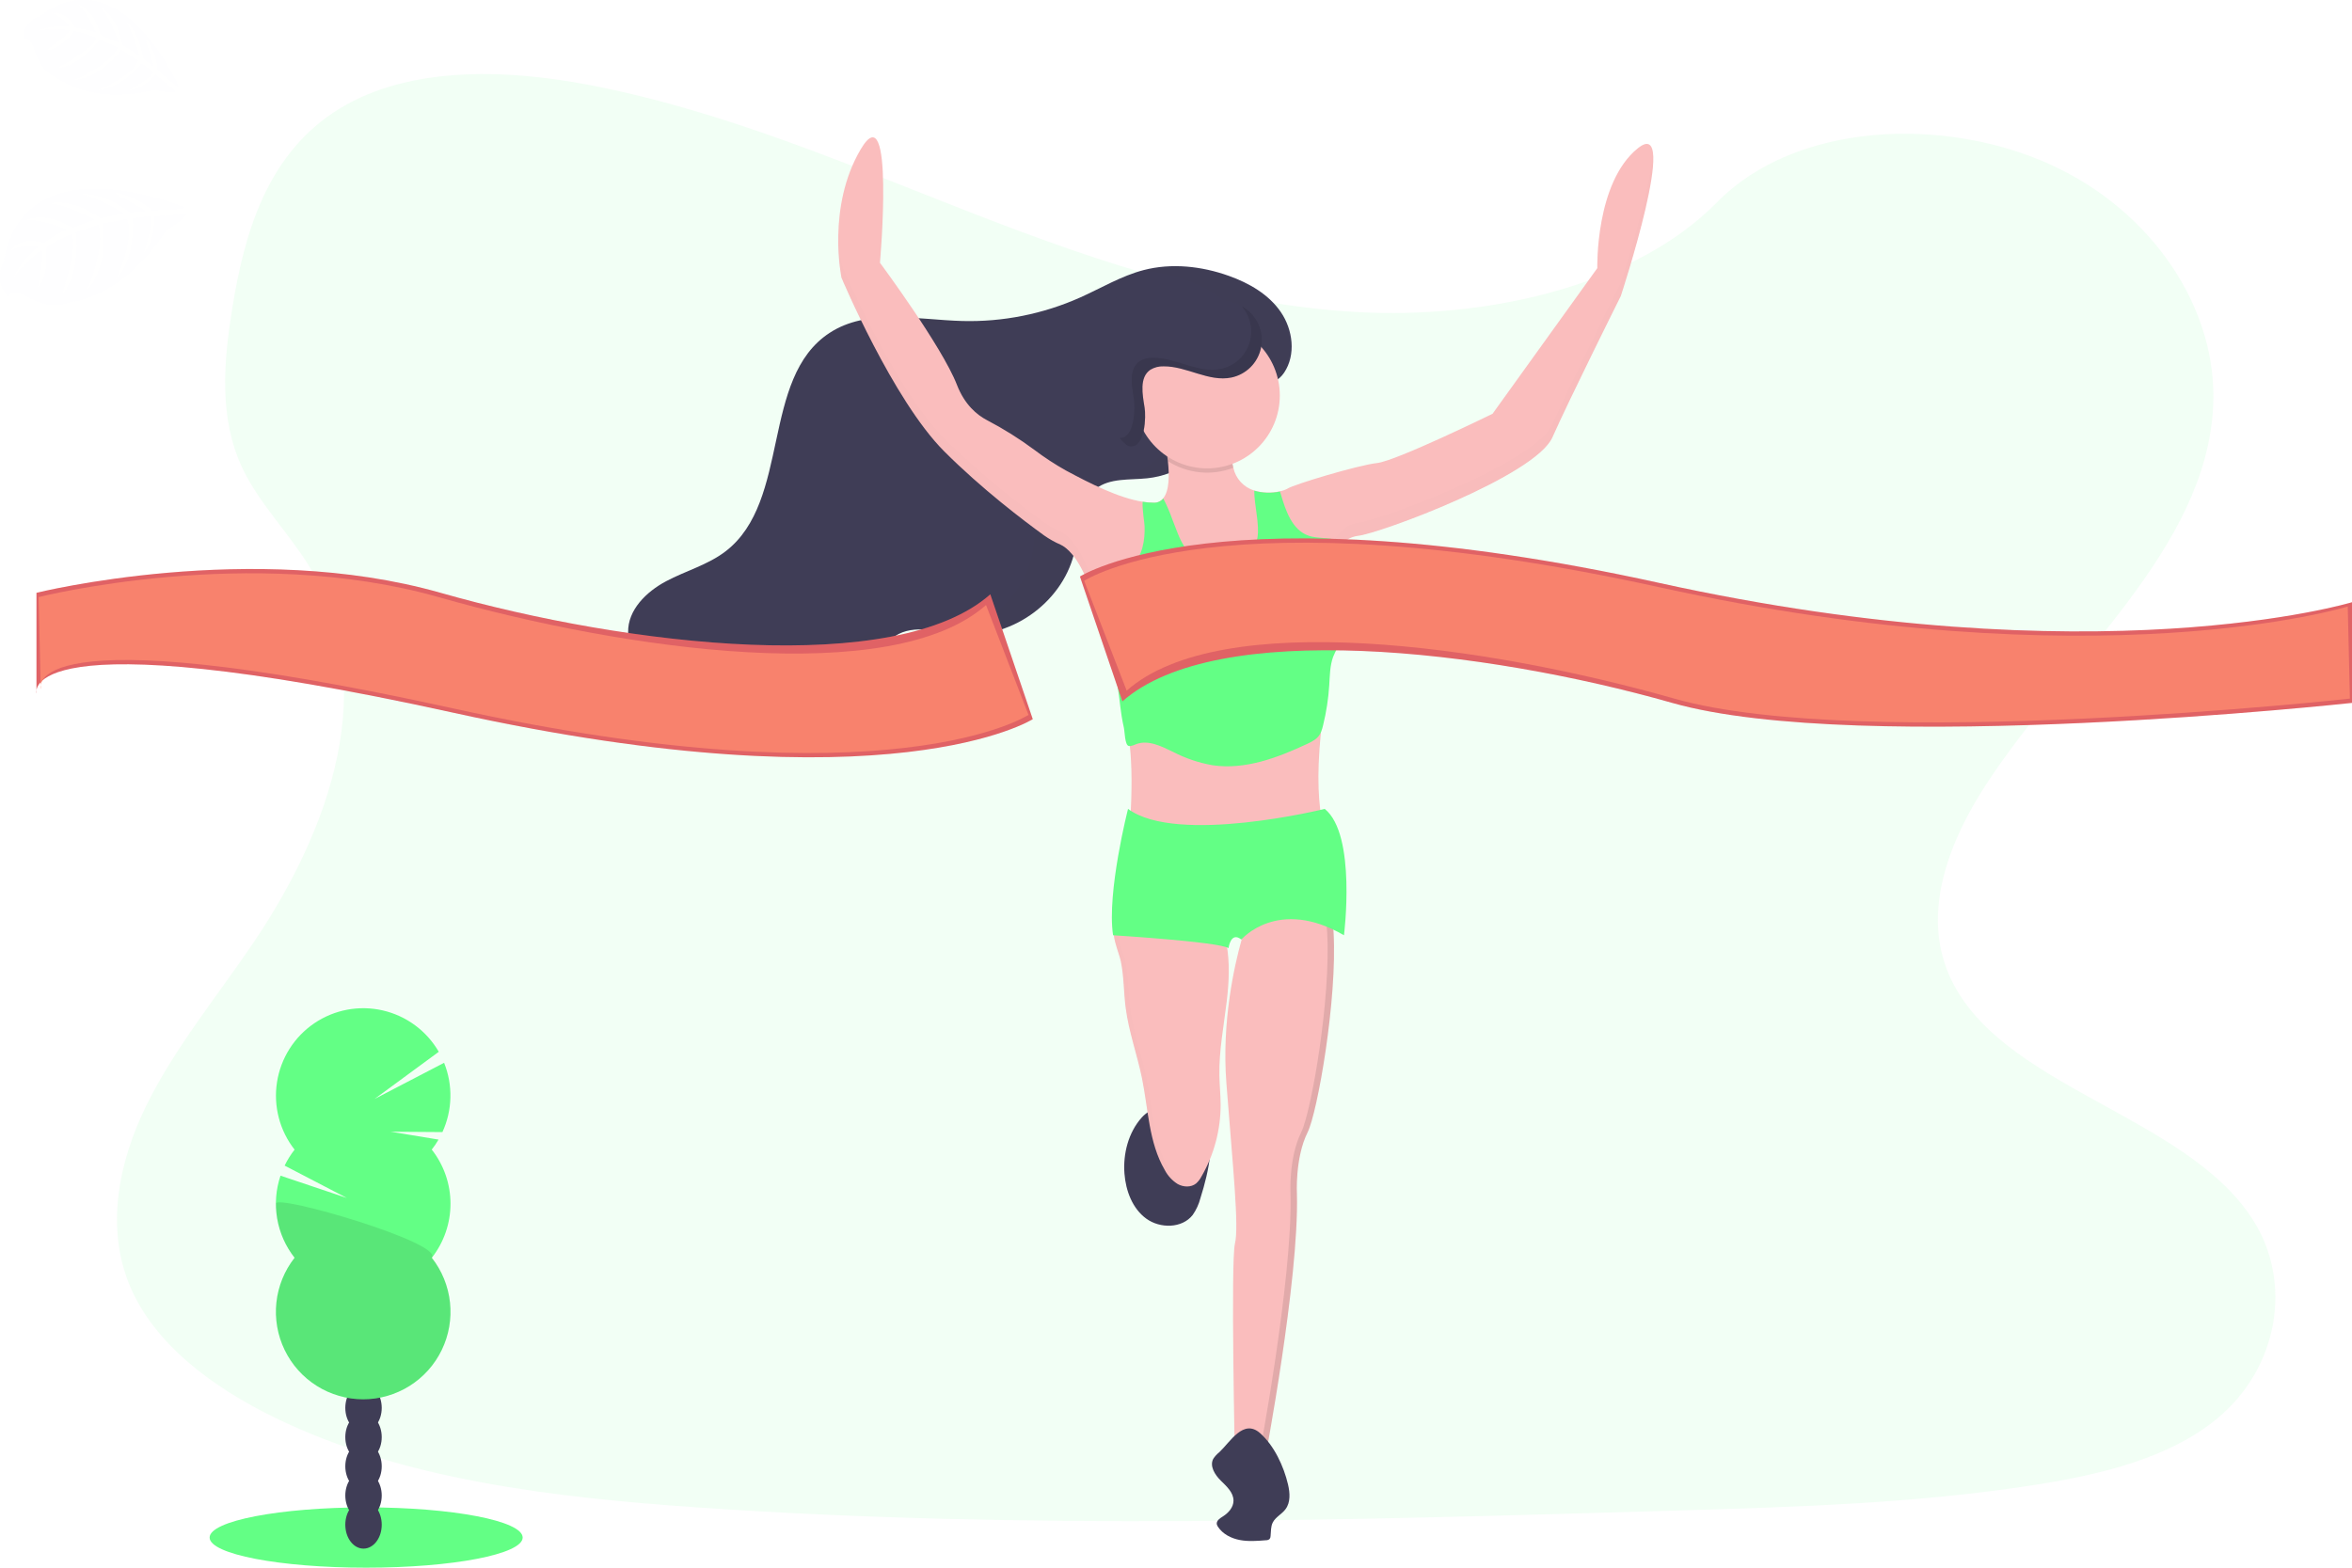 <svg width="480" height="320" viewBox="0 0 480 320" fill="none" xmlns="http://www.w3.org/2000/svg">
<g clip-path="url(#clip0)">
<path opacity="0.1" d="M279.786 63.823C251.547 62.817 224.652 53.685 198.988 43.713C173.324 33.741 147.869 22.646 120.306 17.352C102.579 13.946 82.303 13.465 68.022 22.987C54.274 32.167 49.832 47.971 47.445 62.651C45.648 73.694 44.592 85.314 49.514 95.653C52.934 102.831 58.999 108.864 63.197 115.741C77.8 139.663 67.477 169.163 51.656 192.521C44.238 203.481 35.621 213.943 29.892 225.598C24.163 237.253 21.515 250.626 26.528 262.525C31.494 274.329 43.331 283.177 56.154 289.407C82.198 302.059 112.876 305.683 142.812 307.733C209.058 312.275 275.654 310.308 342.075 308.341C366.657 307.611 391.344 306.872 415.525 303.064C428.955 300.948 442.817 297.591 452.569 289.49C464.943 279.204 468.01 261.782 459.715 248.886C445.806 227.25 407.357 221.877 397.623 198.655C392.273 185.876 397.767 171.638 405.546 159.786C422.231 134.36 450.195 112.051 451.665 82.984C452.678 63.023 439.235 43.031 418.448 33.584C396.663 23.682 366.448 24.928 350.382 41.317C333.811 58.175 304.721 64.666 279.786 63.823Z" fill="#80FF9B"/>
<path d="M74.724 320C92.366 320 106.667 317.244 106.667 313.845C106.667 310.445 92.366 307.689 74.724 307.689C57.083 307.689 42.781 310.445 42.781 313.845C42.781 317.244 57.083 320 74.724 320Z" fill="#63FF85"/>
<path d="M74.187 316.109C76.24 316.109 77.905 313.925 77.905 311.23C77.905 308.536 76.24 306.352 74.187 306.352C72.134 306.352 70.47 308.536 70.47 311.23C70.47 313.925 72.134 316.109 74.187 316.109Z" fill="#3F3D56"/>
<path d="M74.187 310.146C76.24 310.146 77.905 307.962 77.905 305.267C77.905 302.573 76.24 300.389 74.187 300.389C72.134 300.389 70.47 302.573 70.47 305.267C70.47 307.962 72.134 310.146 74.187 310.146Z" fill="#3F3D56"/>
<path d="M74.187 304.183C76.24 304.183 77.905 301.999 77.905 299.305C77.905 296.61 76.24 294.426 74.187 294.426C72.134 294.426 70.47 296.61 70.47 299.305C70.47 301.999 72.134 304.183 74.187 304.183Z" fill="#3F3D56"/>
<path d="M74.187 298.224C76.24 298.224 77.905 296.04 77.905 293.346C77.905 290.651 76.24 288.467 74.187 288.467C72.134 288.467 70.47 290.651 70.47 293.346C70.47 296.04 72.134 298.224 74.187 298.224Z" fill="#3F3D56"/>
<path d="M74.187 292.262C76.24 292.262 77.905 290.077 77.905 287.383C77.905 284.688 76.24 282.504 74.187 282.504C72.134 282.504 70.47 284.688 70.47 287.383C70.47 290.077 72.134 292.262 74.187 292.262Z" fill="#3F3D56"/>
<path d="M74.187 286.299C76.24 286.299 77.905 284.114 77.905 281.42C77.905 278.725 76.24 276.541 74.187 276.541C72.134 276.541 70.47 278.725 70.47 281.42C70.47 284.114 72.134 286.299 74.187 286.299Z" fill="#3F3D56"/>
<path d="M74.187 280.336C76.24 280.336 77.905 278.151 77.905 275.457C77.905 272.762 76.24 270.578 74.187 270.578C72.134 270.578 70.47 272.762 70.47 275.457C70.47 278.151 72.134 280.336 74.187 280.336Z" fill="#3F3D56"/>
<path d="M88.11 234.656C88.62 234.009 89.083 233.327 89.498 232.615L79.724 231.006L90.292 231.084C91.306 228.875 91.86 226.48 91.918 224.048C91.977 221.617 91.539 219.198 90.632 216.942L76.456 224.313L89.546 214.695C88.319 212.576 86.671 210.733 84.703 209.28C82.736 207.827 80.49 206.795 78.108 206.249C75.725 205.702 73.255 205.653 70.852 206.104C68.45 206.555 66.165 207.497 64.142 208.871C62.118 210.245 60.398 212.021 59.089 214.089C57.78 216.158 56.91 218.474 56.532 220.894C56.155 223.314 56.279 225.786 56.896 228.156C57.514 230.525 58.611 232.743 60.12 234.669C59.328 235.679 58.647 236.771 58.087 237.926L70.775 244.527L57.249 239.981C56.298 242.793 56.062 245.799 56.563 248.726C57.065 251.653 58.287 254.408 60.12 256.742C58.053 259.375 56.767 262.537 56.409 265.868C56.051 269.199 56.636 272.563 58.097 275.576C59.557 278.59 61.835 281.13 64.668 282.908C67.502 284.685 70.778 285.628 74.122 285.628C77.465 285.628 80.741 284.685 83.575 282.908C86.409 281.13 88.686 278.59 90.147 275.576C91.607 272.563 92.192 269.199 91.834 265.868C91.477 262.537 90.19 259.375 88.123 256.742C90.594 253.596 91.937 249.709 91.937 245.706C91.937 241.702 90.594 237.816 88.123 234.669L88.11 234.656Z" fill="#63FF85"/>
<path opacity="0.1" d="M56.312 245.685C56.306 249.689 57.65 253.577 60.125 256.72C58.058 259.352 56.772 262.515 56.414 265.846C56.056 269.176 56.641 272.541 58.101 275.554C59.562 278.567 61.84 281.108 64.673 282.886C67.507 284.663 70.783 285.606 74.126 285.606C77.47 285.606 80.746 284.663 83.58 282.886C86.413 281.108 88.691 278.567 90.151 275.554C91.612 272.541 92.197 269.176 91.839 265.846C91.481 262.515 90.195 259.352 88.128 256.72C90.502 253.69 56.312 243.688 56.312 245.685Z" fill="black"/>
<path d="M229.482 239.565C229.753 243.062 231.097 246.682 233.924 248.745C236.751 250.809 241.25 250.769 243.409 247.998C244.135 246.957 244.668 245.795 244.985 244.566C246.804 238.804 248.096 232.5 246.102 226.795C241.603 226.502 236.389 224.382 233.012 228.106C230.285 231.14 229.168 235.521 229.482 239.565Z" fill="#3F3D56"/>
<path d="M250.365 204.317C249.767 209.401 248.75 214.463 248.855 219.583C248.894 221.559 249.104 223.517 249.108 225.502C249.116 230.655 247.761 235.719 245.181 240.178C244.91 240.702 244.546 241.173 244.108 241.568C243.074 242.407 241.516 242.337 240.356 241.695C239.222 240.988 238.3 239.986 237.69 238.796C234.439 233.218 234.348 226.437 233.06 220.112C232.074 215.272 230.347 210.581 229.723 205.685C229.317 202.533 229.378 199.32 228.732 196.207C228.536 195.267 227.986 193.855 227.624 192.469C227.292 191.232 227.109 190.017 227.449 189.182C228.143 187.472 230.416 188.137 231.895 188.242C237.104 188.629 242.335 188.616 247.542 188.202C248.057 188.163 248.641 188.141 249.004 188.509C249.162 188.694 249.28 188.91 249.353 189.142C249.767 190.279 250.084 191.449 250.299 192.64C251.019 196.448 250.819 200.439 250.365 204.317Z" fill="#FABDBD"/>
<g opacity="0.1">
<path opacity="0.1" d="M248.358 188.201C248.09 188.173 247.82 188.173 247.551 188.201C245.055 188.402 242.555 188.503 240.06 188.516C242.826 188.522 245.592 188.417 248.358 188.201Z" fill="black"/>
<path opacity="0.1" d="M241.237 241.694C240.103 240.987 239.182 239.986 238.571 238.796C235.321 233.217 235.229 226.437 233.942 220.111C232.956 215.271 231.228 210.581 230.604 205.684C230.198 202.532 230.259 199.319 229.614 196.206C229.417 195.266 228.867 193.854 228.505 192.469C228.174 191.231 227.99 190.016 228.331 189.181C228.475 188.839 228.719 188.548 229.03 188.345C229.341 188.142 229.705 188.038 230.076 188.044C228.972 187.97 227.894 188.101 227.458 189.181C227.118 190.016 227.301 191.231 227.633 192.469C227.995 193.854 228.545 195.266 228.741 196.206C229.387 199.319 229.326 202.532 229.731 205.684C230.355 210.585 232.083 215.276 233.069 220.111C234.356 226.437 234.448 233.226 237.699 238.796C238.309 239.986 239.231 240.987 240.364 241.694C241.061 242.08 241.859 242.242 242.651 242.157C242.155 242.092 241.676 241.935 241.237 241.694Z" fill="black"/>
</g>
<path d="M266.862 231.127C264.244 236.373 264.681 243.805 264.681 243.805C265.117 261.292 258.136 298.014 258.136 298.014H252.027C252.027 298.014 251.155 257.357 252.027 253.86C252.9 250.363 251.591 238.122 250.282 221.072C249.309 208.394 251.957 196.905 253.38 191.865C253.869 190.116 254.209 189.159 254.209 189.159C254.209 189.159 264.244 174.295 269.916 181.29C271.225 182.916 271.919 186.199 272.159 190.343C272.936 204.018 268.869 227.101 266.862 231.127Z" fill="#FABDBD"/>
<path opacity="0.1" d="M272.158 190.344C271.918 186.2 271.233 182.912 269.916 181.29C268.65 179.734 267.167 179.262 265.631 179.467C266.821 179.665 267.888 180.319 268.607 181.29C269.916 182.917 270.609 186.2 270.849 190.344C271.626 204.019 267.56 227.101 265.553 231.128C262.935 236.374 263.371 243.806 263.371 243.806C263.807 261.292 256.826 298.015 256.826 298.015H258.135C258.135 298.015 265.116 261.292 264.68 243.806C264.68 243.806 264.244 236.374 266.862 231.128C268.869 227.101 272.935 204.019 272.158 190.344Z" fill="black"/>
<path d="M248.851 296.419C248.363 296.803 247.942 297.263 247.603 297.783C246.822 299.261 247.93 301.027 249.117 302.203C250.304 303.379 251.735 304.638 251.735 306.313C251.735 307.659 250.718 308.813 249.579 309.53C248.969 309.915 248.201 310.405 248.327 311.13C248.372 311.314 248.45 311.487 248.558 311.642C249.536 313.141 251.268 314.02 253.022 314.352C254.776 314.684 256.587 314.54 258.371 314.396C258.639 314.405 258.9 314.315 259.104 314.142C259.234 313.968 259.303 313.756 259.301 313.539C259.388 312.612 259.331 311.633 259.737 310.798C260.304 309.657 261.609 309.075 262.355 308.053C263.402 306.654 263.258 304.708 262.861 303.008C261.988 299.305 260.047 295.082 257.132 292.515C253.755 289.569 251.107 294.29 248.851 296.419Z" fill="#3F3D56"/>
<path d="M262.072 76.063C264.506 72.417 263.874 67.32 261.387 63.691C258.9 60.063 254.903 57.781 250.78 56.308C245.221 54.323 239.091 53.645 233.379 55.136C228.833 56.321 224.749 58.799 220.464 60.714C212.884 64.103 204.642 65.746 196.344 65.523C187.134 65.265 177.042 62.9 169.314 67.945C155.169 77.165 161.461 102.259 148.079 112.536C144.47 115.308 139.928 116.519 135.914 118.657C131.9 120.795 128.095 124.515 128.191 129.07C128.235 131.256 129.195 133.341 130.373 135.191C135.391 143.16 144.771 148.091 154.165 148C163.559 147.908 172.726 142.902 178.141 135.199C179.498 133.271 180.694 131.125 182.661 129.84C186.588 127.26 191.763 129.066 196.449 129.451C206.882 130.303 217.318 122.456 219.395 112.16C220.268 107.767 220.115 102.516 223.645 99.758C226.494 97.533 230.504 98.009 234.117 97.629C240.723 96.942 245.937 92.82 249.523 87.434C251.168 84.964 251.36 82.013 253.603 80.068C256.02 77.93 259.759 79.508 262.072 76.063Z" fill="#3F3D56"/>
<g opacity="0.1">
<path opacity="0.1" d="M187.617 66.366C191.443 66.471 195.27 66.178 199.036 65.492C197.997 65.522 196.95 65.522 195.907 65.492C188.677 65.291 180.907 63.796 174.161 65.597C178.612 65.641 183.215 66.244 187.617 66.366Z" fill="black"/>
<path opacity="0.1" d="M173.925 130.708C171.958 131.993 170.762 134.14 169.405 136.068C165.234 141.934 159.139 146.144 152.184 147.963C152.694 147.985 153.205 147.998 153.719 147.994C163.122 147.902 172.28 142.896 177.695 135.193C179.052 133.266 180.248 131.119 182.215 129.834L182.556 129.624C179.475 129.2 176.452 129.051 173.925 130.708Z" fill="black"/>
<path opacity="0.1" d="M260.945 63.678C258.463 60.067 254.462 57.767 250.338 56.294C244.78 54.309 238.649 53.632 232.938 55.122C232.807 55.153 232.681 55.192 232.554 55.227C235.796 55.408 238.995 56.062 242.048 57.168C246.172 58.642 250.173 60.941 252.655 64.552C255.138 68.163 255.775 73.295 253.34 76.924C251.028 80.382 247.289 78.804 244.841 80.933C242.598 82.878 242.406 85.829 240.761 88.299C237.676 92.92 233.383 96.605 228.038 98.004C229.875 97.786 231.812 97.812 233.645 97.62C240.251 96.933 245.465 92.811 249.051 87.425C250.696 84.955 250.888 82.004 253.131 80.058C255.579 77.93 259.318 79.508 261.63 76.05C264.069 72.404 263.437 67.289 260.945 63.678Z" fill="black"/>
<path opacity="0.1" d="M225.359 98.494C221.768 98.87 217.758 98.398 214.887 100.623C211.357 103.381 211.527 108.632 210.637 113.025C209.106 120.706 202.884 127.041 195.497 129.397L196.016 129.446C206.449 130.298 216.885 122.451 218.962 112.155C219.835 107.762 219.682 102.511 223.212 99.753C224.023 99.145 224.943 98.7 225.922 98.441C225.725 98.446 225.546 98.476 225.359 98.494Z" fill="black"/>
</g>
<path d="M330.783 60.413C330.783 60.413 320.312 81.397 316.821 89.266C313.33 97.135 281.479 108.939 277.116 109.376C275.946 109.537 274.855 110.063 274.001 110.88C271.535 113.066 270.135 116.808 270.135 116.808C270.135 116.808 271.88 128.611 269.698 148.284C269.655 148.664 269.616 149.045 269.581 149.412C267.678 168.132 271.662 172.547 271.662 172.547C271.662 172.547 229.339 188.722 230.648 167.738C231.058 161.132 230.997 156.306 230.591 152.271C230.147 148.14 229.308 144.062 228.087 140.091C227.053 136.467 225.818 132.493 224.539 127.081C223.924 124.381 223.113 121.729 222.113 119.147C222.083 119.068 222.052 118.989 222.026 118.915C219.845 113.49 217.663 111.737 216.415 111.168C215.237 110.655 214.114 110.022 213.064 109.28C209.033 106.364 200.38 99.828 192.675 92.108C182.203 81.615 171.732 56.697 171.732 56.697C171.732 56.697 168.677 42.27 175.658 30.467C182.64 18.663 179.585 53.637 179.585 53.637C179.585 53.637 192.239 70.686 195.293 78.555C196.864 82.603 199.359 84.676 201.401 85.751C204.775 87.511 208.005 89.534 211.061 91.802C213.127 93.366 215.298 94.785 217.558 96.051C222.436 98.674 228.279 101.634 233.148 102.412C233.908 102.538 234.677 102.603 235.447 102.608C235.813 102.62 236.176 102.547 236.509 102.396C236.842 102.244 237.136 102.018 237.367 101.734C238.676 100.191 238.646 96.868 238.345 94.136C238.184 92.721 237.945 91.315 237.629 89.926C237.629 89.926 251.809 80.964 251.373 91.893C251.305 93.101 251.417 94.312 251.705 95.487C251.937 96.565 252.451 97.562 253.193 98.377C253.936 99.191 254.881 99.793 255.933 100.121C257.635 100.621 259.437 100.68 261.168 100.291C261.708 100.199 262.23 100.02 262.713 99.762C264.022 98.888 277.112 94.954 281.038 94.516C284.965 94.079 304.6 84.462 304.6 84.462L325.979 54.734C325.979 54.734 325.543 37.247 334.269 30.252C342.996 23.258 330.783 60.413 330.783 60.413Z" fill="#FABDBD"/>
<g opacity="0.1">
<path opacity="0.1" d="M269.581 146.787C269.2 150.3 269.032 153.833 269.079 157.367C269.123 155.058 269.275 152.422 269.581 149.41C269.616 149.043 269.655 148.663 269.699 148.282C270.462 141.55 270.826 134.778 270.789 128.002C270.722 133.902 270.358 139.796 269.699 145.659C269.672 146.04 269.616 146.42 269.581 146.787Z" fill="black"/>
<path opacity="0.1" d="M238.083 89.644C237.791 89.815 237.646 89.92 237.646 89.92C238.071 91.79 238.351 93.69 238.485 95.603C238.573 93.608 238.438 91.61 238.083 89.644Z" fill="black"/>
<path opacity="0.1" d="M179.791 51.261C180.005 48.201 180.324 42.715 180.263 37.836C180.188 44.358 179.607 51.012 179.607 51.012L179.791 51.261Z" fill="black"/>
<path opacity="0.1" d="M230.678 167.225C230.678 167.395 230.678 167.566 230.648 167.736C229.339 188.72 271.662 172.545 271.662 172.545C271.167 171.875 270.793 171.123 270.558 170.324C264.184 172.597 232.149 183.168 230.678 167.225Z" fill="black"/>
<path opacity="0.1" d="M330.783 57.789C330.783 57.789 320.312 78.773 316.821 86.642C313.33 94.511 281.479 106.315 277.116 106.752C275.946 106.913 274.855 107.439 274.001 108.256C271.535 110.441 270.135 114.184 270.135 114.184C270.135 114.184 270.239 114.896 270.366 116.251C270.855 115.128 272.111 112.549 274.001 110.879C274.855 110.062 275.946 109.536 277.116 109.375C281.479 108.938 313.33 97.134 316.821 89.265C320.312 81.396 330.783 60.412 330.783 60.412C330.783 60.412 338.161 37.963 337.35 31.248C336.678 39.852 330.783 57.789 330.783 57.789Z" fill="black"/>
<path opacity="0.1" d="M230.591 149.647C230.147 145.517 229.308 141.438 228.087 137.468C227.053 133.844 225.818 129.87 224.54 124.458C223.924 121.757 223.113 119.105 222.114 116.523C222.083 116.444 222.052 116.366 222.026 116.291C219.845 110.866 217.663 109.113 216.415 108.545C215.237 108.031 214.114 107.398 213.064 106.656C209.033 103.74 200.38 97.204 192.675 89.484C182.203 78.992 171.732 54.073 171.732 54.073C171.345 51.969 171.129 49.838 171.086 47.699C170.979 50.713 171.196 53.729 171.732 56.696C171.732 56.696 182.203 81.615 192.675 92.107C200.38 99.827 209.033 106.363 213.064 109.279C214.122 110.023 215.254 110.656 216.441 111.168C217.685 111.736 219.862 113.489 222.052 118.914C222.079 118.989 222.109 119.067 222.14 119.146C223.135 121.729 223.942 124.381 224.553 127.081C225.831 132.493 227.066 136.467 228.1 140.091C229.322 144.061 230.16 148.14 230.604 152.27C230.788 154.098 230.897 156.087 230.927 158.325C230.98 155.429 230.868 152.531 230.591 149.647Z" fill="black"/>
</g>
<path d="M273.804 130.658C273.138 131.761 272.555 132.913 272.059 134.103C271.4 135.939 271.396 137.937 271.273 139.882C271.099 142.612 270.685 145.321 270.034 147.978C269.929 148.468 269.783 148.947 269.598 149.412C269.468 149.725 269.296 150.019 269.087 150.287C268.855 150.572 268.581 150.821 268.276 151.025C267.808 151.338 267.313 151.609 266.797 151.834C260.723 154.676 254.1 157.185 247.472 156.206C244.67 155.715 241.959 154.801 239.431 153.495C237.031 152.328 234.317 150.942 231.83 151.913C231.448 152.107 231.037 152.236 230.613 152.293C230.531 152.295 230.449 152.287 230.368 152.271C229.548 152.114 229.548 149.342 229.361 148.525C228.645 145.386 228.536 142.842 228.108 140.114C227.881 138.605 227.529 137.118 227.057 135.668C225.312 130.378 224.784 124.738 224.784 119.195C224.784 118.92 222.82 119.195 222.166 119.169C222 119.169 221.908 119.143 221.948 119.086C221.985 119.031 222.029 118.982 222.078 118.937C222.307 118.751 222.574 118.618 222.859 118.548L223.374 118.395C226.071 117.63 229.046 117.311 231.062 115.409C233.157 113.446 233.68 110.312 233.589 107.444C233.562 106.521 233.113 104.283 233.187 102.425C233.947 102.551 234.716 102.617 235.487 102.622C235.852 102.634 236.215 102.561 236.548 102.409C236.881 102.258 237.175 102.031 237.406 101.748C238.134 103.16 238.764 104.62 239.291 106.119C240.033 107.947 240.6 109.87 241.687 111.523C243.432 114.216 246.652 115.986 249.855 115.715C253.057 115.444 256.037 112.978 256.609 109.813C257.111 107.037 255.946 103.042 255.972 100.156C257.674 100.657 259.476 100.715 261.208 100.327C261.281 100.505 261.344 100.687 261.395 100.873C262.377 104.248 263.686 108.122 266.98 109.319C269.109 110.089 271.627 109.512 273.595 110.631C273.746 110.718 273.892 110.814 274.031 110.919C274.485 111.258 274.877 111.674 275.187 112.148C275.996 113.485 276.476 114.995 276.588 116.555C277.092 121.429 276.122 126.342 273.804 130.658Z" fill="#63FF85"/>
<path opacity="0.1" d="M251.705 95.482C249.528 96.323 247.185 96.638 244.864 96.404C242.543 96.169 240.31 95.391 238.344 94.131C238.184 92.716 237.945 91.31 237.629 89.921C237.629 89.921 251.809 80.959 251.373 91.889C251.305 93.096 251.417 94.307 251.705 95.482Z" fill="black"/>
<path d="M246.351 95.605C254.544 95.605 261.185 88.95 261.185 80.741C261.185 72.532 254.544 65.877 246.351 65.877C238.157 65.877 231.516 72.532 231.516 80.741C231.516 88.95 238.157 95.605 246.351 95.605Z" fill="#FABDBD"/>
<path d="M220.394 117.682C220.394 117.682 249.191 99.321 338.636 118.993C428.082 138.666 480.004 122.928 480.004 122.928V143.475C480.004 143.475 379.65 154.404 341.254 143.475C302.858 132.546 248.2 126.242 229.059 143.165L220.394 117.682Z" fill="#F86D70"/>
<path opacity="0.1" d="M220.394 117.682C220.394 117.682 249.191 99.321 338.636 118.993C428.082 138.666 480.004 122.928 480.004 122.928V143.475C480.004 143.475 379.65 154.404 341.254 143.475C302.858 132.546 248.2 126.242 229.059 143.165L220.394 117.682Z" fill="black"/>
<path d="M221.267 118.557C221.267 118.557 249.191 100.196 338.637 119.868C428.082 139.541 479.132 123.803 479.132 123.803L479.568 142.601C479.568 142.601 380.087 153.531 341.691 142.601C303.295 131.672 249.073 124.056 229.932 140.979L221.267 118.557Z" fill="#F8826D"/>
<path d="M210.769 146.797C210.769 146.797 181.972 165.158 92.526 145.485C3.08 125.813 7.444 141.551 7.444 141.551V121.004C7.444 121.004 51.512 110.075 89.908 121.004C128.304 131.933 182.962 138.237 202.103 121.314L210.769 146.797Z" fill="#F86D70"/>
<path opacity="0.1" d="M210.769 146.797C210.769 146.797 181.972 165.158 92.526 145.485C3.08 125.813 7.444 141.551 7.444 141.551V121.004C7.444 121.004 51.512 110.075 89.908 121.004C128.304 131.933 182.962 138.237 202.103 121.314L210.769 146.797Z" fill="black"/>
<path d="M209.896 145.923C209.896 145.923 181.972 164.284 92.526 144.612C3.08 124.939 8.316 140.677 8.316 140.677L7.88 121.879C7.88 121.879 51.076 110.95 89.472 121.879C127.868 132.808 182.089 140.424 201.231 123.501L209.896 145.923Z" fill="#F8826D"/>
<path d="M233.593 83.203C233.156 80.475 232.484 77.039 234.762 75.478C235.574 74.985 236.513 74.742 237.463 74.779C242.179 74.731 246.686 78.023 251.311 77.061C252.783 76.752 254.135 76.023 255.203 74.963C256.272 73.903 257.012 72.556 257.335 71.084C257.657 69.612 257.549 68.079 257.022 66.667C256.495 65.256 255.573 64.027 254.366 63.128C252.546 61.773 250.247 61.283 248.022 60.824C242.171 59.618 236.062 58.416 230.285 59.95C224.508 61.484 219.229 66.674 219.691 72.628C219.91 75.478 221.358 78.066 222.872 80.497C224.024 82.342 228.509 90.989 230.687 91.12C233.758 91.3 233.894 84.987 233.593 83.203Z" fill="#3F3D56"/>
<path d="M270.353 165.115C270.353 165.115 240.247 172.547 230.211 165.115C230.211 165.115 225.848 182.165 227.157 190.908C227.157 190.908 248.537 192.22 250.718 193.531C250.718 193.531 251.155 190.034 253.336 191.783C253.336 191.783 260.754 183.039 274.28 190.908C274.28 190.908 276.898 170.361 270.353 165.115Z" fill="#63FF85"/>
<path opacity="0.1" d="M254.375 63.128C254.064 62.902 253.739 62.698 253.402 62.516C254.302 63.541 254.918 64.786 255.188 66.124C255.458 67.463 255.373 68.85 254.94 70.145C254.508 71.44 253.744 72.599 252.724 73.506C251.705 74.412 250.465 75.035 249.13 75.312C244.505 76.273 239.998 72.981 235.282 73.03C234.332 72.992 233.393 73.236 232.581 73.729C230.303 75.29 230.971 78.726 231.407 81.454C231.695 83.237 231.577 89.55 228.514 89.38H228.462C229.304 90.407 230.089 91.102 230.696 91.128C233.75 91.299 233.877 85.008 233.589 83.203C233.152 80.475 232.485 77.038 234.762 75.478C235.575 74.984 236.514 74.741 237.463 74.778C242.18 74.73 246.687 78.022 251.312 77.06C252.784 76.751 254.135 76.023 255.204 74.962C256.272 73.902 257.012 72.555 257.335 71.083C257.658 69.612 257.549 68.078 257.022 66.666C256.496 65.255 255.573 64.026 254.366 63.128H254.375Z" fill="black"/>
<g opacity="0.1">
<path opacity="0.1" d="M37.681 42.361C37.681 42.361 5.057 28.616 0.781 53.404C0.781 53.404 -1.448 57.264 1.654 60.456C1.654 60.456 2.321 58.746 5.476 60.517C6.602 61.137 7.797 61.623 9.036 61.964C10.711 62.427 12.491 62.331 14.107 61.693C14.107 61.693 24.836 61.111 33.859 47.047C33.859 47.047 37.724 44.652 37.921 43.756L31.455 44.193C31.455 44.193 31.948 48.936 29.273 51.782C29.273 51.782 31.651 44.425 30.508 44.215C30.276 44.171 27.091 44.595 27.091 44.595C27.091 44.595 27.916 52.84 23.601 57.107C23.601 57.107 27.606 48.718 25.861 44.744L21.092 45.666C21.092 45.666 22.401 54.34 17.68 59.389C17.68 59.389 21.559 50.471 20.062 45.937L15.49 47.476C15.49 47.476 16.593 55.966 12.645 60.154C12.645 60.154 16.092 49.395 14.469 47.913C14.469 47.913 10.358 49.583 9.477 50.536C9.477 50.536 10.132 56.657 7.618 58.842C7.618 58.842 9.163 51.41 8.399 51.105C8.399 51.105 3.622 54.707 2.169 57.815C2.169 57.815 3.984 53.067 7.797 50.383C7.797 50.383 4.595 49.841 2.125 51.183C2.125 51.183 3.779 48.031 8.954 49.526C8.954 49.526 12.789 46.868 13.557 46.903C13.557 46.903 8.661 44.717 5.123 44.984C5.123 44.984 8.914 42.798 14.757 46.453L19.312 44.8C19.312 44.8 12.989 41.552 9.817 41.565C9.817 41.565 14.032 39.935 20.499 44.481L25.163 43.524C25.163 43.524 19.927 40.311 16.397 39.563C16.397 39.563 20.634 38.894 26.511 43.305L29.705 43.034C29.705 43.034 25.839 40.757 24.67 40.201C23.5 39.646 23.553 39.283 23.553 39.283C26.336 39.767 28.93 41.018 31.044 42.894C31.044 42.894 37.65 42.768 37.681 42.361Z" fill="#6C63FF"/>
</g>
<g opacity="0.1">
<path opacity="0.1" d="M36.476 17.723C36.476 17.723 24.896 -9.063 8.277 3.222C8.277 3.222 4.756 4.245 4.786 7.899C4.786 7.899 6.156 7.265 7.02 10.116C7.343 11.128 7.783 12.099 8.329 13.01C9.052 14.235 10.153 15.191 11.466 15.733C11.466 15.733 18.168 21.513 31.537 18.308C31.537 18.308 35.198 19.095 35.826 18.671L31.738 15.235C31.738 15.235 29.338 18.335 26.118 18.488C26.118 18.488 31.716 15.471 31.153 14.693C31.04 14.536 28.91 12.97 28.91 12.97C28.91 12.97 24.709 18.339 19.748 18.422C19.748 18.422 26.899 15.72 28.121 12.367L24.765 10.181C24.765 10.181 20.603 16.079 14.935 16.385C14.935 16.385 22.309 13.325 23.997 9.757L20.407 8.061C20.407 8.061 16.235 13.744 11.519 13.959C11.519 13.959 19.682 9.534 19.556 7.729C19.556 7.729 16.166 6.374 15.092 6.452C15.092 6.452 12.007 10.452 9.254 10.339C9.254 10.339 14.399 6.802 14.115 6.186C14.115 6.186 9.228 5.6 6.597 6.623C6.597 6.623 10.376 4.839 14.167 5.425C14.167 5.425 12.575 3.27 10.354 2.671C10.354 2.671 13.129 1.74 15.354 5.582C15.354 5.582 19.141 6.19 19.582 6.645C19.582 6.645 17.924 2.54 15.655 0.69C15.655 0.69 19.146 1.565 20.542 7.06L24.185 8.682C24.185 8.682 22.278 3.143 20.363 1.346C20.363 1.346 23.797 2.78 25.053 9.171L28.365 11.265C28.365 11.265 27.078 6.369 25.411 3.93C25.411 3.93 28.308 5.945 29.294 11.921L31.345 13.582C31.345 13.582 30.342 10.024 29.962 9.027C29.582 8.03 29.822 7.847 29.822 7.847C31.198 9.724 32.027 11.947 32.218 14.269C32.218 14.269 36.241 17.95 36.476 17.723Z" fill="#6C63FF"/>
</g>
</g>
<defs>
<clipPath id="clip0">
<rect width="480" height="320" fill="white"/>
</clipPath>
</defs>
</svg>
